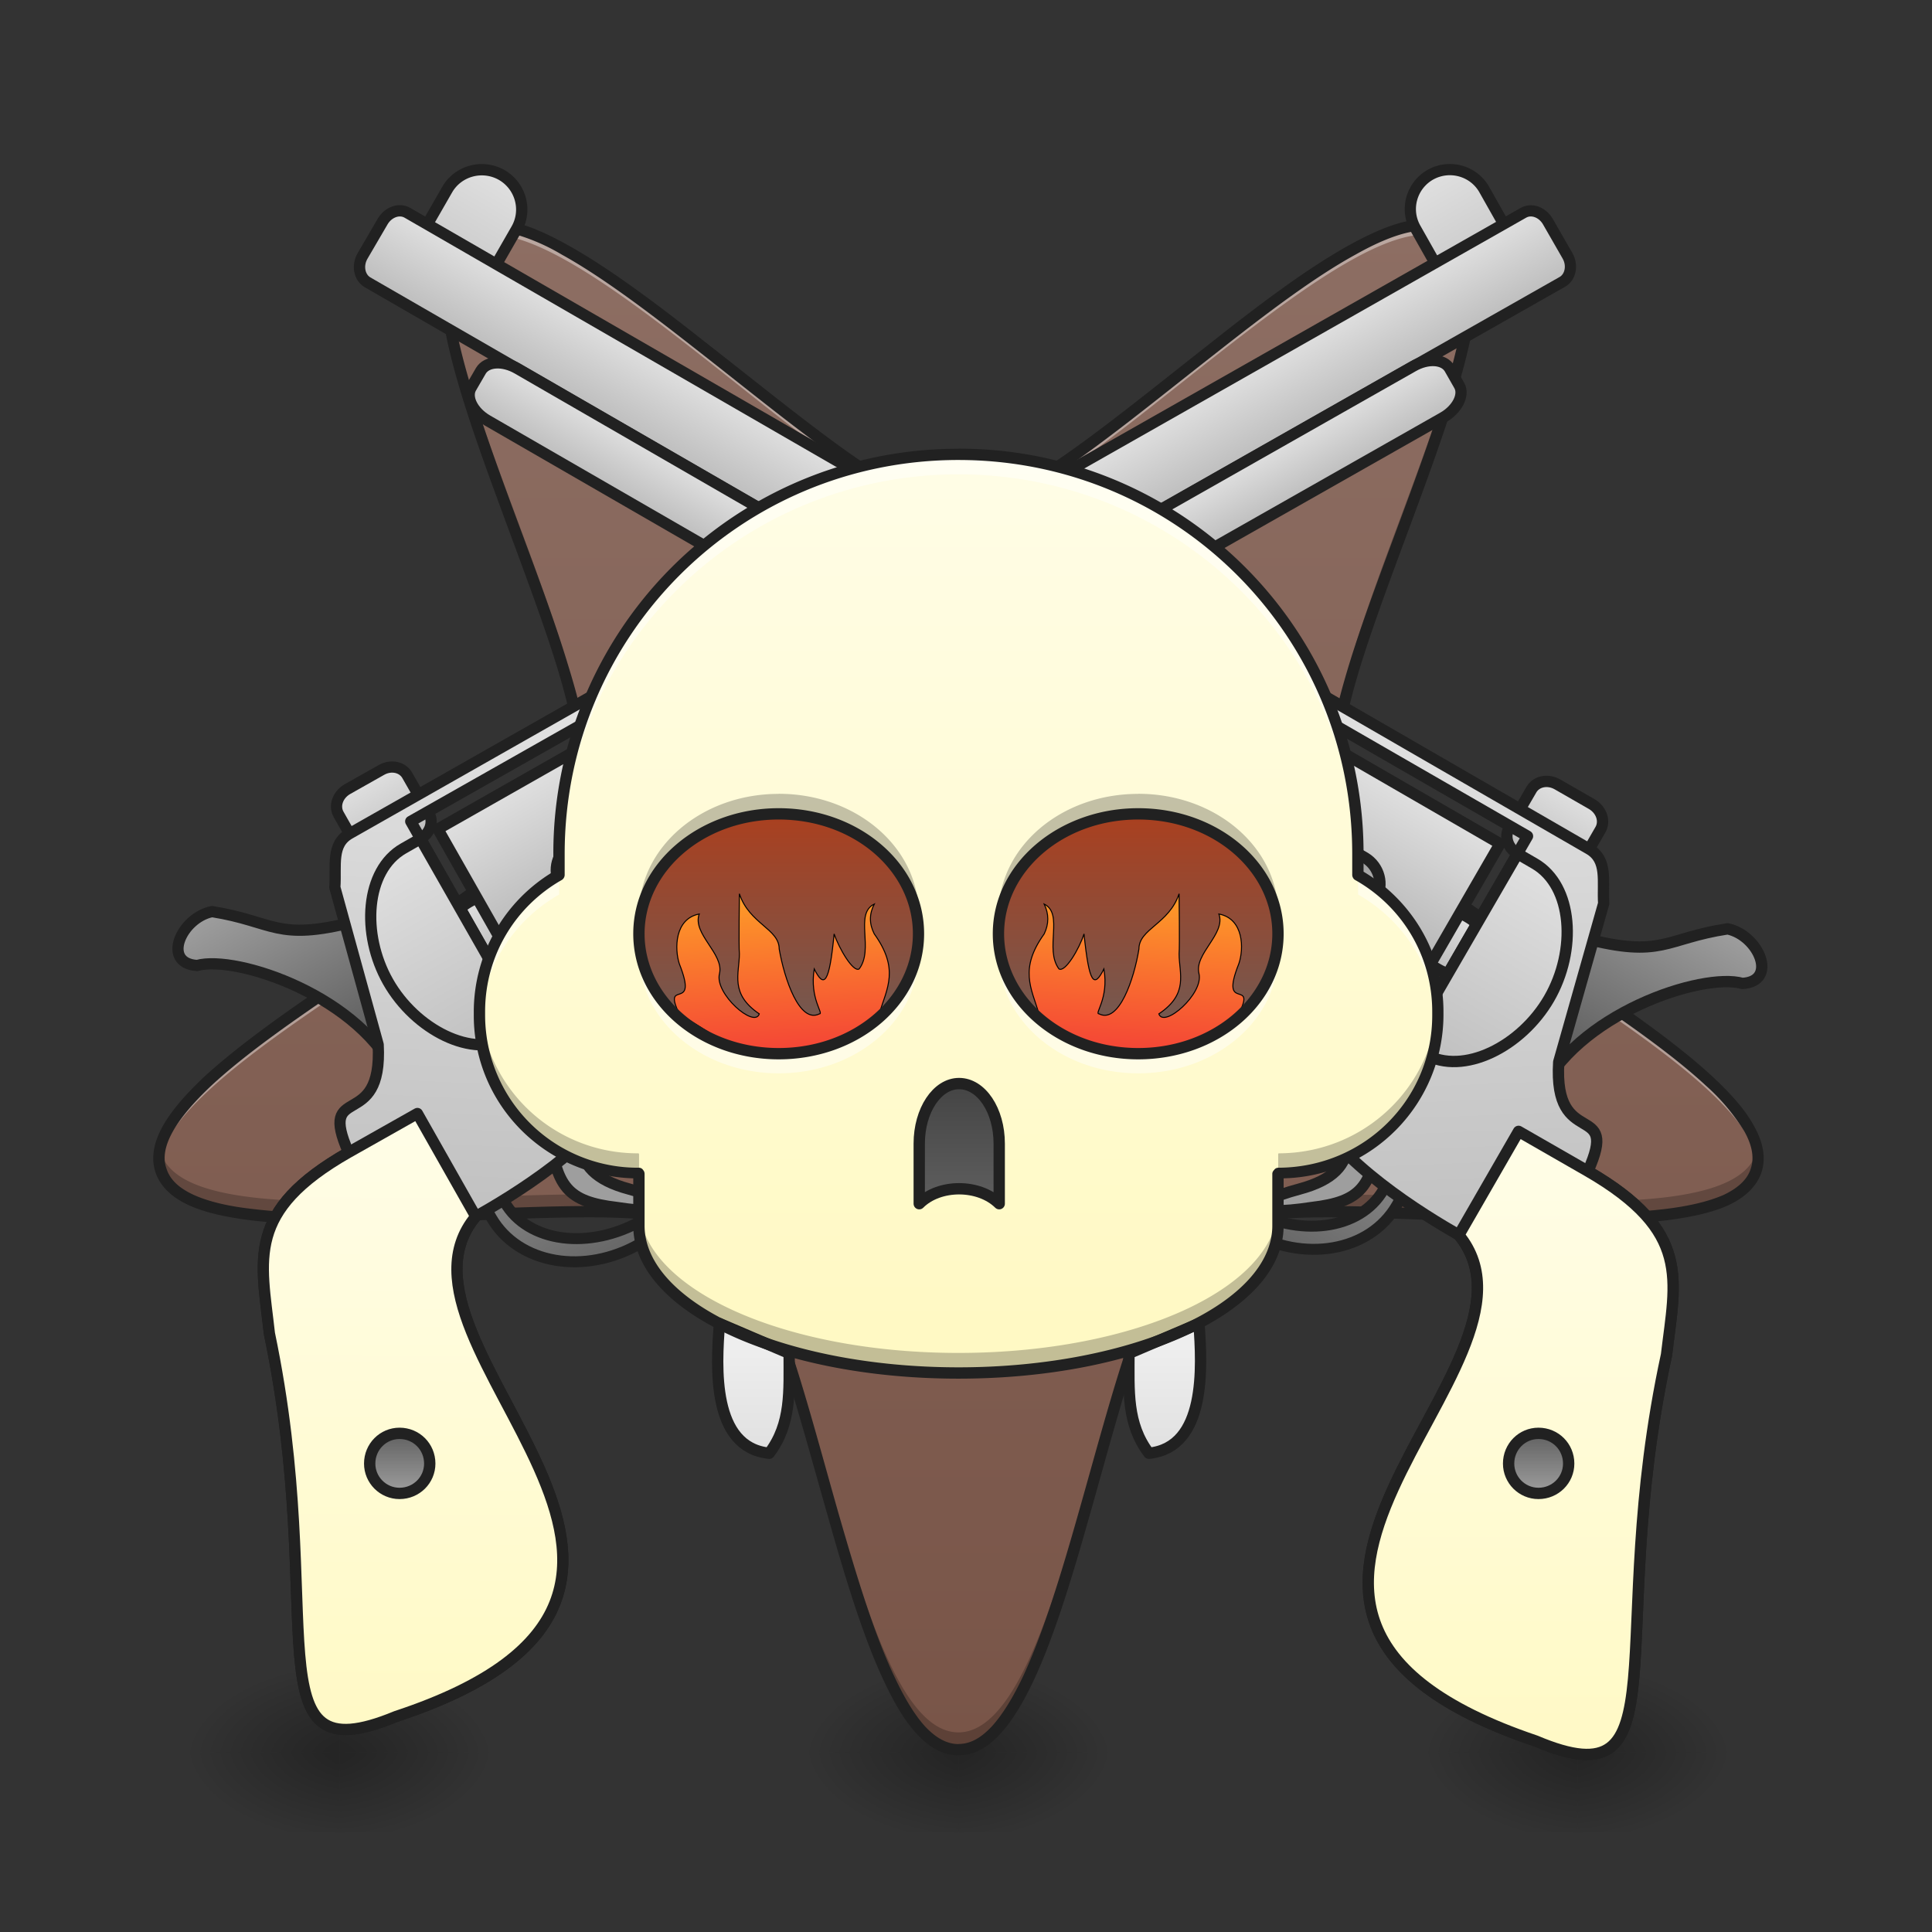 <svg xmlns="http://www.w3.org/2000/svg" width="22pt" height="22pt" viewBox="0 0 22 22"><rect x="0" y="0" width="22" height="22" fill="#333333" stroke="none"/><defs><radialGradient id="a" gradientUnits="userSpaceOnUse" cx="450.909" cy="189.579" fx="450.909" fy="189.579" r="21.167" gradientTransform="matrix(0 -.054 -.097 0 36.067 44.404)"><stop offset="0" stop-opacity=".314"/><stop offset=".222" stop-opacity=".275"/><stop offset="1" stop-opacity="0"/></radialGradient><radialGradient id="b" gradientUnits="userSpaceOnUse" cx="450.909" cy="189.579" fx="450.909" fy="189.579" r="21.167" gradientTransform="matrix(0 .054 .097 0 -.138 -4.493)"><stop offset="0" stop-opacity=".314"/><stop offset=".222" stop-opacity=".275"/><stop offset="1" stop-opacity="0"/></radialGradient><radialGradient id="c" gradientUnits="userSpaceOnUse" cx="450.909" cy="189.579" fx="450.909" fy="189.579" r="21.167" gradientTransform="matrix(0 -.054 .097 0 -.138 44.404)"><stop offset="0" stop-opacity=".314"/><stop offset=".222" stop-opacity=".275"/><stop offset="1" stop-opacity="0"/></radialGradient><radialGradient id="d" gradientUnits="userSpaceOnUse" cx="450.909" cy="189.579" fx="450.909" fy="189.579" r="21.167" gradientTransform="matrix(0 .054 -.097 0 36.067 -4.493)"><stop offset="0" stop-opacity=".314"/><stop offset=".222" stop-opacity=".275"/><stop offset="1" stop-opacity="0"/></radialGradient><radialGradient id="e" gradientUnits="userSpaceOnUse" cx="450.909" cy="189.579" fx="450.909" fy="189.579" r="21.167" gradientTransform="matrix(0 -.054 -.097 0 21.969 44.404)"><stop offset="0" stop-opacity=".314"/><stop offset=".222" stop-opacity=".275"/><stop offset="1" stop-opacity="0"/></radialGradient><radialGradient id="f" gradientUnits="userSpaceOnUse" cx="450.909" cy="189.579" fx="450.909" fy="189.579" r="21.167" gradientTransform="matrix(0 .054 .097 0 -14.237 -4.493)"><stop offset="0" stop-opacity=".314"/><stop offset=".222" stop-opacity=".275"/><stop offset="1" stop-opacity="0"/></radialGradient><radialGradient id="g" gradientUnits="userSpaceOnUse" cx="450.909" cy="189.579" fx="450.909" fy="189.579" r="21.167" gradientTransform="matrix(0 -.054 .097 0 -14.237 44.404)"><stop offset="0" stop-opacity=".314"/><stop offset=".222" stop-opacity=".275"/><stop offset="1" stop-opacity="0"/></radialGradient><radialGradient id="h" gradientUnits="userSpaceOnUse" cx="450.909" cy="189.579" fx="450.909" fy="189.579" r="21.167" gradientTransform="matrix(0 .054 -.097 0 21.969 -4.493)"><stop offset="0" stop-opacity=".314"/><stop offset=".222" stop-opacity=".275"/><stop offset="1" stop-opacity="0"/></radialGradient><radialGradient id="i" gradientUnits="userSpaceOnUse" cx="450.909" cy="189.579" fx="450.909" fy="189.579" r="21.167" gradientTransform="matrix(0 -.054 -.097 0 29.018 44.404)"><stop offset="0" stop-opacity=".314"/><stop offset=".222" stop-opacity=".275"/><stop offset="1" stop-opacity="0"/></radialGradient><radialGradient id="j" gradientUnits="userSpaceOnUse" cx="450.909" cy="189.579" fx="450.909" fy="189.579" r="21.167" gradientTransform="matrix(0 .054 .097 0 -7.188 -4.493)"><stop offset="0" stop-opacity=".314"/><stop offset=".222" stop-opacity=".275"/><stop offset="1" stop-opacity="0"/></radialGradient><radialGradient id="k" gradientUnits="userSpaceOnUse" cx="450.909" cy="189.579" fx="450.909" fy="189.579" r="21.167" gradientTransform="matrix(0 -.054 .097 0 -7.188 44.404)"><stop offset="0" stop-opacity=".314"/><stop offset=".222" stop-opacity=".275"/><stop offset="1" stop-opacity="0"/></radialGradient><radialGradient id="l" gradientUnits="userSpaceOnUse" cx="450.909" cy="189.579" fx="450.909" fy="189.579" r="21.167" gradientTransform="matrix(0 .054 -.097 0 29.018 -4.493)"><stop offset="0" stop-opacity=".314"/><stop offset=".222" stop-opacity=".275"/><stop offset="1" stop-opacity="0"/></radialGradient><linearGradient id="m" gradientUnits="userSpaceOnUse" x1="275.167" y1="-166.716" x2="275.167" y2="235.451" gradientTransform="matrix(.043 0 0 -.043 0 12.678)"><stop offset="0" stop-color="#795548"/><stop offset="1" stop-color="#8d6e63"/></linearGradient><linearGradient id="n" gradientUnits="userSpaceOnUse" x1="63.5" y1="-20.5" x2="63.5" y2="-62.833" gradientTransform="translate(-31.75)"><stop offset="0" stop-color="#bdbdbd"/><stop offset="1" stop-color="#e0e0e0"/></linearGradient><linearGradient id="o" gradientUnits="userSpaceOnUse" x1="169.333" y1="-20.5" x2="169.333" y2="-41.667" gradientTransform="translate(-31.75)"><stop offset="0" stop-color="#bdbdbd"/><stop offset="1" stop-color="#e0e0e0"/></linearGradient><linearGradient id="p" gradientUnits="userSpaceOnUse" x1="190.5" y1="-4.625" x2="190.5" y2="-20.5" gradientTransform="translate(-31.75)"><stop offset="0" stop-color="#bdbdbd"/><stop offset="1" stop-color="#e0e0e0"/></linearGradient><linearGradient id="q" gradientUnits="userSpaceOnUse" x1="285.75" y1="11.25" x2="285.75" y2="-9.917" gradientTransform="translate(-31.75)"><stop offset="0" stop-color="#9e9e9e"/><stop offset="1" stop-color="#e0e0e0"/></linearGradient><linearGradient id="r" gradientUnits="userSpaceOnUse" x1="391.583" y1="-41.667" x2="391.583" y2="-62.833" gradientTransform="translate(-31.75)"><stop offset="0" stop-color="#bdbdbd"/><stop offset="1" stop-color="#e0e0e0"/></linearGradient><linearGradient id="s" gradientUnits="userSpaceOnUse" x1="433.917" y1="-4.625" x2="433.917" y2="-52.25" gradientTransform="translate(-31.75)"><stop offset="0" stop-color="#616161"/><stop offset="1" stop-color="#9e9e9e"/></linearGradient><linearGradient id="t" gradientUnits="userSpaceOnUse" x1="1320" y1="1175.118" x2="1320" y2="935.118"><stop offset="0" stop-color="#616161"/><stop offset="1" stop-color="#9e9e9e"/></linearGradient><linearGradient id="u" gradientUnits="userSpaceOnUse" x1="1612.154" y1="1076.169" x2="1320" y2="615.118" gradientTransform="matrix(.265 0 0 .265 -31.75 -215)"><stop offset="0" stop-color="#bdbdbd"/><stop offset="1" stop-color="#e0e0e0"/></linearGradient><linearGradient id="v" gradientUnits="userSpaceOnUse" x1="343.958" y1="16.542" x2="343.958" y2="-41.667" gradientTransform="translate(-31.75)"><stop offset="0" stop-color="#9e9e9e"/><stop offset="1" stop-color="#e0e0e0"/></linearGradient><linearGradient id="w" gradientUnits="userSpaceOnUse" x1="402.167" y1="21.833" x2="402.167" y2="-41.667" gradientTransform="translate(-31.75)"><stop offset="0" stop-color="#bdbdbd"/><stop offset="1" stop-color="#e0e0e0"/></linearGradient><linearGradient id="x" gradientUnits="userSpaceOnUse" x1="1280" y1="735.118" x2="1280" y2="795.118" gradientTransform="matrix(.265 0 0 .265 -31.75 -215)"><stop offset="0" stop-color="#9e9e9e"/><stop offset="1" stop-color="#e0e0e0"/></linearGradient><linearGradient id="y" gradientUnits="userSpaceOnUse" x1="285.75" y1="-15.208" x2="285.75" y2="-41.667" gradientTransform="translate(-31.75)"><stop offset="0" stop-color="#9e9e9e"/><stop offset="1" stop-color="#e0e0e0"/></linearGradient><linearGradient id="z" gradientUnits="userSpaceOnUse" x1="1713.59" y1="1571.861" x2="1393.59" y2="1017.605" gradientTransform="matrix(.265 0 0 .265 -31.75 -215)"><stop offset="0" stop-color="#fff9c4"/><stop offset="1" stop-color="#fffde7"/></linearGradient><linearGradient id="A" gradientUnits="userSpaceOnUse" x1="63.5" y1="-20.5" x2="63.5" y2="-62.833" gradientTransform="translate(-31.75)"><stop offset="0" stop-color="#bdbdbd"/><stop offset="1" stop-color="#e0e0e0"/></linearGradient><linearGradient id="B" gradientUnits="userSpaceOnUse" x1="169.333" y1="-20.5" x2="169.333" y2="-41.667" gradientTransform="translate(-31.75)"><stop offset="0" stop-color="#bdbdbd"/><stop offset="1" stop-color="#e0e0e0"/></linearGradient><linearGradient id="C" gradientUnits="userSpaceOnUse" x1="190.5" y1="-4.625" x2="190.5" y2="-20.5" gradientTransform="translate(-31.75)"><stop offset="0" stop-color="#bdbdbd"/><stop offset="1" stop-color="#e0e0e0"/></linearGradient><linearGradient id="D" gradientUnits="userSpaceOnUse" x1="285.75" y1="11.25" x2="285.75" y2="-9.917" gradientTransform="translate(-31.75)"><stop offset="0" stop-color="#9e9e9e"/><stop offset="1" stop-color="#e0e0e0"/></linearGradient><linearGradient id="E" gradientUnits="userSpaceOnUse" x1="391.583" y1="-41.667" x2="391.583" y2="-62.833" gradientTransform="translate(-31.75)"><stop offset="0" stop-color="#bdbdbd"/><stop offset="1" stop-color="#e0e0e0"/></linearGradient><linearGradient id="F" gradientUnits="userSpaceOnUse" x1="433.917" y1="-4.625" x2="433.917" y2="-52.25" gradientTransform="translate(-31.75)"><stop offset="0" stop-color="#616161"/><stop offset="1" stop-color="#9e9e9e"/></linearGradient><linearGradient id="G" gradientUnits="userSpaceOnUse" x1="1320" y1="1175.118" x2="1320" y2="935.118"><stop offset="0" stop-color="#616161"/><stop offset="1" stop-color="#9e9e9e"/></linearGradient><linearGradient id="H" gradientUnits="userSpaceOnUse" x1="1612.154" y1="1076.169" x2="1320" y2="615.118" gradientTransform="matrix(.265 0 0 .265 -31.75 -215)"><stop offset="0" stop-color="#bdbdbd"/><stop offset="1" stop-color="#e0e0e0"/></linearGradient><linearGradient id="I" gradientUnits="userSpaceOnUse" x1="343.958" y1="16.542" x2="343.958" y2="-41.667" gradientTransform="translate(-31.75)"><stop offset="0" stop-color="#9e9e9e"/><stop offset="1" stop-color="#e0e0e0"/></linearGradient><linearGradient id="J" gradientUnits="userSpaceOnUse" x1="402.167" y1="21.833" x2="402.167" y2="-41.667" gradientTransform="translate(-31.75)"><stop offset="0" stop-color="#bdbdbd"/><stop offset="1" stop-color="#e0e0e0"/></linearGradient><linearGradient id="K" gradientUnits="userSpaceOnUse" x1="1280" y1="735.118" x2="1280" y2="795.118" gradientTransform="matrix(.265 0 0 .265 -31.75 -215)"><stop offset="0" stop-color="#9e9e9e"/><stop offset="1" stop-color="#e0e0e0"/></linearGradient><linearGradient id="L" gradientUnits="userSpaceOnUse" x1="285.75" y1="-15.208" x2="285.75" y2="-41.667" gradientTransform="translate(-31.75)"><stop offset="0" stop-color="#9e9e9e"/><stop offset="1" stop-color="#e0e0e0"/></linearGradient><linearGradient id="M" gradientUnits="userSpaceOnUse" x1="1713.59" y1="1571.861" x2="1393.59" y2="1017.605" gradientTransform="matrix(.265 0 0 .265 -31.75 -215)"><stop offset="0" stop-color="#fff9c4"/><stop offset="1" stop-color="#fffde7"/></linearGradient><linearGradient id="N" gradientUnits="userSpaceOnUse" x1="254" y1="11.25" x2="254" y2="106.5" gradientTransform="matrix(.043 0 0 .043 0 7.875)"><stop offset="0" stop-color="#bf360c"/><stop offset="1" stop-color="#616161"/></linearGradient><linearGradient id="O" gradientUnits="userSpaceOnUse" x1="209.021" y1="64.167" x2="206.375" y2="16.542" gradientTransform="matrix(-1 0 0 1 508 0)"><stop offset="0" stop-color="#f44336"/><stop offset="1" stop-color="#ffa726"/></linearGradient><linearGradient id="P" gradientUnits="userSpaceOnUse" x1="209.021" y1="64.167" x2="206.375" y2="16.542"><stop offset="0" stop-color="#f44336"/><stop offset="1" stop-color="#ffa726"/></linearGradient><linearGradient id="Q" gradientUnits="userSpaceOnUse" x1="960" y1="1495.118" x2="960" y2="575.118" gradientTransform="matrix(.011 0 0 .011 0 -1.364)"><stop offset="0" stop-color="#fff9c4"/><stop offset="1" stop-color="#fffde7"/></linearGradient><linearGradient id="R" gradientUnits="userSpaceOnUse" x1="254" y1="101.208" x2="254" y2="138.25" gradientTransform="translate(0 -31.75)"><stop offset="0" stop-color="#424242"/><stop offset="1" stop-color="#616161"/></linearGradient><linearGradient id="S" gradientUnits="userSpaceOnUse" x1="770" y1="1575.118" x2="770" y2="1465.118" gradientTransform="matrix(.265 0 0 .265 0 -246.75)"><stop offset="0" stop-color="#e0e0e0"/><stop offset="1" stop-color="#eee"/></linearGradient><linearGradient id="T" gradientUnits="userSpaceOnUse" x1="770" y1="1575.118" x2="770" y2="1465.118" gradientTransform="matrix(-.265 0 0 .265 508 -246.75)"><stop offset="0" stop-color="#e0e0e0"/><stop offset="1" stop-color="#eee"/></linearGradient><linearGradient id="U" gradientUnits="userSpaceOnUse" x1="410.104" y1="164.708" x2="410.104" y2="180.583"><stop offset="0" stop-color="#616161"/><stop offset="1" stop-color="#9e9e9e"/></linearGradient><linearGradient id="V" gradientUnits="userSpaceOnUse" x1="410.104" y1="164.708" x2="410.104" y2="180.583" gradientTransform="translate(-301.625)"><stop offset="0" stop-color="#616161"/><stop offset="1" stop-color="#9e9e9e"/></linearGradient></defs><path d="M17.965 19.957h1.82v-.91h-1.82zm0 0" fill="url(#a)"/><path d="M17.965 19.957h-1.82v.906h1.82zm0 0" fill="url(#b)"/><path d="M17.965 19.957h-1.82v-.91h1.82zm0 0" fill="url(#c)"/><path d="M17.965 19.957h1.82v.906h-1.82zm0 0" fill="url(#d)"/><path d="M3.867 19.957h1.817v-.91H3.867zm0 0" fill="url(#e)"/><path d="M3.867 19.957h-1.82v.906h1.82zm0 0" fill="url(#f)"/><path d="M3.867 19.957h-1.82v-.91h1.82zm0 0" fill="url(#g)"/><path d="M3.867 19.957h1.817v.906H3.867zm0 0" fill="url(#h)"/><path d="M10.914 19.957h1.82v-.91h-1.82zm0 0" fill="url(#i)"/><path d="M10.914 19.957H9.098v.906h1.816zm0 0" fill="url(#j)"/><path d="M10.914 19.957H9.098v-.91h1.816zm0 0" fill="url(#k)"/><path d="M10.914 19.957h1.82v.906h-1.82zm0 0" fill="url(#l)"/><path d="M10.914 19.926c1.227 0 1.684-5.153 2.676-5.871.988-.723 6.031.437 6.41-.727.379-1.168-4.379-3.191-4.758-4.36-.379-1.163 2.278-5.6 1.285-6.32-.988-.718-4.386 3.18-5.613 3.18-1.226 0-4.621-3.898-5.613-3.18-.992.72 1.668 5.157 1.289 6.32-.38 1.169-5.137 3.192-4.758 4.36.379 1.164 5.418.004 6.41.727.992.718 1.445 5.87 2.672 5.87zm0 0" fill="url(#m)"/><path d="M10.914 19.957c-1.226 0-1.68-5.152-2.672-5.871-.992-.723-6.031.437-6.41-.73a.465.465 0 0 1-.008-.254c.004.007.004.02.008.027.379 1.164 5.418.008 6.41.726.992.723 1.445 5.872 2.672 5.872s1.684-5.149 2.676-5.872c.988-.718 6.031.438 6.41-.726 0-.008.004-.02.008-.027.02.09.015.171-.008.253-.379 1.168-5.422.008-6.41.73-.992.72-1.45 5.872-2.676 5.872zM6.621 8.602c-.094-1.317-1.629-4.196-1.539-5.434.086 1.422 1.637 4.32 1.54 5.434zm8.586 0c-.098-1.114 1.453-4.012 1.543-5.434.086 1.238-1.45 4.117-1.543 5.434zm0 0" fill-opacity=".235"/><path d="M1.813 13.246c-.145-1.18 4.406-3.137 4.777-4.277a.917.917 0 0 0 .035-.223.987.987 0 0 1-.035.336c-.36 1.102-4.64 2.977-4.777 4.164zm18.203 0c-.133-1.187-4.418-3.062-4.774-4.164a.98.98 0 0 1-.039-.336c.004.082.016.16.04.223.366 1.14 4.917 3.097 4.773 4.277zm-9.102-7.309c-1.226 0-4.621-3.898-5.613-3.175-.145.105-.215.293-.223.539-.008-.301.055-.531.223-.653.992-.718 4.386 3.18 5.613 3.18 1.227 0 4.625-3.898 5.613-3.18.168.122.235.352.223.653-.008-.246-.074-.434-.223-.54-.988-.722-4.386 3.176-5.613 3.176zm0 0" fill="#fff" fill-opacity=".392"/><path d="M10.914 19.988c-.176 0-.332-.09-.473-.242-.14-.148-.261-.36-.379-.61-.234-.5-.437-1.167-.632-1.859-.196-.687-.387-1.398-.586-1.98-.2-.582-.418-1.031-.64-1.192-.22-.16-.716-.23-1.329-.242-.613-.008-1.348.032-2.066.059-.715.027-1.414.039-1.961-.027-.278-.036-.512-.086-.7-.172-.187-.086-.324-.211-.378-.375-.055-.168-.016-.348.085-.528.102-.18.262-.36.461-.55.407-.375.98-.778 1.575-1.176.593-.399 1.214-.797 1.703-1.168.492-.367.851-.719.933-.977.086-.258 0-.75-.18-1.34-.179-.586-.445-1.273-.69-1.945-.247-.672-.477-1.332-.583-1.875-.05-.273-.074-.516-.05-.719.023-.203.097-.37.238-.472.144-.106.328-.121.527-.082.203.039.426.136.668.27.48.265 1.04.687 1.602 1.132.566.441 1.136.906 1.636 1.258.504.351.95.586 1.22.586.273 0 .714-.235 1.218-.586.504-.352 1.074-.817 1.637-1.258.562-.445 1.12-.867 1.605-1.133.242-.133.465-.23.664-.27.203-.038.387-.023.527.083.145.101.215.27.243.472.023.203 0 .446-.051.72-.106.542-.336 1.202-.582 1.874-.246.672-.512 1.36-.692 1.945-.18.59-.265 1.082-.183 1.34.086.258.445.61.933.977.493.37 1.11.77 1.703 1.168.598.398 1.172.8 1.575 1.176.203.19.363.37.46.55.102.18.141.36.087.528-.055.164-.192.289-.375.375-.188.086-.426.136-.7.172-.55.066-1.246.054-1.964.027-.715-.027-1.45-.067-2.063-.059-.613.012-1.11.082-1.332.242-.219.16-.438.61-.64 1.192-.2.582-.387 1.293-.583 1.98-.195.692-.398 1.36-.632 1.86-.118.25-.243.46-.383.61-.137.151-.297.241-.473.241zm0-.129c.133 0 .254-.066.379-.199.125-.137.246-.336.36-.578.226-.488.429-1.152.624-1.84.196-.687.383-1.398.586-1.988.203-.586.41-1.05.688-1.25.273-.203.781-.258 1.402-.27.621-.007 1.36.032 2.074.059.715.027 1.407.039 1.942-.027.265-.032.492-.086.66-.16.164-.079.27-.176.308-.301.04-.121.016-.262-.074-.422a2.336 2.336 0 0 0-.437-.52c-.395-.367-.965-.761-1.559-1.16-.594-.398-1.21-.8-1.71-1.172-.497-.375-.872-.719-.977-1.043-.106-.324 0-.82.18-1.414.183-.597.449-1.281.695-1.953.246-.672.472-1.328.574-1.855.05-.266.07-.496.05-.68-.023-.18-.081-.309-.187-.387-.105-.074-.246-.094-.426-.058-.18.035-.394.125-.628.257-.473.258-1.028.68-1.59 1.122-.563.44-1.133.906-1.641 1.261-.508.356-.953.61-1.293.61-.34 0-.781-.254-1.289-.61-.512-.355-1.082-.82-1.645-1.261-.562-.442-1.117-.864-1.585-1.122a2.25 2.25 0 0 0-.63-.257c-.18-.036-.32-.016-.425.058-.106.078-.168.207-.188.387-.023.184-.004.414.047.68.106.527.332 1.183.578 1.855.246.672.512 1.356.692 1.953.183.594.289 1.09.183 1.414-.105.325-.484.668-.98 1.043-.496.371-1.113.774-1.711 1.172-.594.399-1.16.793-1.555 1.16-.195.184-.347.36-.437.52-.09.16-.117.3-.074.422.039.125.14.222.308.3.164.075.39.13.66.16.532.067 1.227.055 1.942.028.715-.027 1.449-.066 2.07-.059.621.012 1.129.067 1.406.27.274.2.485.664.684 1.25.203.59.39 1.3.586 1.988.199.688.398 1.352.629 1.84.113.242.23.441.355.578.125.133.25.2.38.2zm0 0" fill="#212121"/><path d="M31.779-62.82c5.784.02 10.585 4.7 10.533 10.608l.024 10.587c-.019 5.784-4.745 10.507-10.607 10.533A10.461 10.461 0 0 1 21.196-41.7l-.025-10.587c.02-5.784 4.745-10.507 10.608-10.533zm0 0" transform="matrix(-.037 .021 .021 .037 18.782 3.647)" fill="url(#n)" stroke-width="3" stroke-linecap="round" stroke-linejoin="round" stroke="#212121"/><path d="M15.13-41.662l244.88.003c2.526.012 4.622 2.37 4.59 5.223l-.055 10.632c.013 2.932-1.96 5.33-4.486 5.32L15.1-20.443c-2.447-.057-4.543-2.416-4.556-5.347l.054-10.632c.033-2.853 2.006-5.252 4.532-5.24zm0 0" transform="matrix(-.037 .021 .021 .037 18.782 3.647)" fill="url(#o)" stroke-width="3" stroke-linecap="round" stroke-linejoin="round" stroke="#212121"/><path d="M61.034-20.512l290.735-.02c4.443.059 8.083 2.365 8.097 5.297l-.09 5.3c.013 2.93-3.55 5.303-8.071 5.29l-290.735.02c-4.398.02-8.084-2.366-8.097-5.297l.01-5.254c.066-2.977 3.63-5.35 8.151-5.336zm0 0" transform="matrix(-.037 .021 .021 .037 18.782 3.647)" fill="url(#p)" stroke-width="3" stroke-linecap="round" stroke-linejoin="round" stroke="#212121"/><path d="M247.704-9.888l12.583-.022c2.401-.022 4.295 2.349 4.308 5.28l.024 10.587c.013 2.932-1.96 5.33-4.283 5.307l-12.628-.056c-2.402.022-4.295-2.349-4.308-5.28l.02-10.508c-.013-2.932 1.961-5.331 4.284-5.308zm0 0" transform="matrix(-.037 .021 .021 .037 18.782 3.647)" fill="url(#q)" stroke-width="3" stroke-linecap="round" stroke-linejoin="round" stroke="#212121"/><path d="M354.523-62.848l10.587-.024c2.977.065 5.343 2.163 5.299 4.813l.006 11.647c.034 2.604-2.403 4.746-5.334 4.759l-10.508-.02c-2.932.012-5.298-2.086-5.332-4.69l.027-11.771c-.034-2.604 2.324-4.7 5.255-4.714zm0 0" transform="matrix(-.037 .021 .021 .037 18.782 3.647)" fill="url(#r)" stroke-width="3" stroke-linecap="round" stroke-linejoin="round" stroke="#212121"/><path d="M381.025-31.126c20.755-5.684 18.467-10.556 31.68-21.123 8.026-2.64 18.604 5.318 10.61 10.562-10.552 2.63-34.416 29.107-31.762 52.976zm0 0" transform="matrix(-.037 .021 .021 .037 18.782 3.647)" fill="url(#s)" stroke-width="3" stroke-linecap="round" stroke-linejoin="round" stroke="#212121"/><path d="M1159.915 935.27c20.248 39.882.17 66.946.146 99.886l-.04 19.859c-.05 55.568 53.415 100.075 120.063 100.076l59.873-.053c66.648.001 119.844-44.597 120.067-99.868l-.132-20.156c.195-32.643 29.086-61.62.283-79.902l-134.063.043c63.112.06 114.08 38.867 113.74 87.065l.197 5.837c-.042 48.026-50.962 86.947-113.902 87.184l-32.174-.07c-63.111-.06-114.08-38.867-113.912-87.362l-.025-5.54c-.13-48.323 50.79-87.244 113.902-87.184zm0 0" transform="scale(-.011 .011) rotate(30 91.77 -2515.882)" fill="url(#t)" stroke-width="11.339" stroke-linecap="round" stroke-linejoin="round" stroke="#212121"/><path d="M6.875 12.129l-.79.457.173.293c.074.637.203.805.765.871.72.11.762-.043.141-.21-.777-.208-.594-.7-.289-1.411zm0 0" fill="#9e9e9e" stroke-width=".129" stroke-linecap="round" stroke-linejoin="round" stroke="#212121"/><path d="M253.998-52.253c-5.863.026-10.588 4.749-10.562 10.612l-.05 31.728c21.219.03 21.169 31.757 21.193 42.344l74.1 10.54c15.267 10.079 42.34 10.612 52.927 10.587 42.33 15.867-21.206 127.073 84.628 105.856 42.404-5.274 2.654-31.762-21.139-105.879-7.952-18.5-10.615-31.658-42.343-31.708-2.1-20.725-10.587.024-21.144-21.17l-10.686-42.324c-3.224-4.857-4.749-10.589-10.612-10.563zm15.877 5.319l84.663-.073-.02 68.868-84.63-.052zm0 0" transform="matrix(-.037 .021 .021 .037 18.782 3.647)" fill="url(#u)" stroke-width="3" stroke-linecap="round" stroke-linejoin="round" stroke="#212121"/><path d="M275.118-41.67l74.122.031-.012 58.156-74.076.048zm0 0" transform="matrix(-.037 .021 .021 .037 18.782 3.647)" fill="url(#v)" stroke-width="3" stroke-linecap="round" stroke-linejoin="round" stroke="#212121"/><path d="M354.573-41.674l-.09 58.202 5.378.043c11.725-.052 21.12-14.503 21.134-29.206.013-14.702-9.397-29.002-21.168-29.028zm0 0" transform="matrix(-.037 .021 .021 .037 18.782 3.647)" fill="url(#w)" stroke-width="3" stroke-linecap="round" stroke-linejoin="round" stroke="#212121"/><path d="M275.167-20.495l.015 15.84 44.964.071c4.397-.02 7.933-3.53 7.993-7.973-.02-4.397-3.61-7.888-7.974-7.992zm0 0" transform="matrix(-.037 .021 .021 .037 18.782 3.647)" fill="url(#x)" stroke-width="3" stroke-linecap="round" stroke-linejoin="round" stroke="#212121"/><path d="M243.436-41.641l26.428-.039-.04 26.474-26.428.038zm0 0" transform="matrix(-.037 .021 .021 .037 18.782 3.647)" fill="url(#y)" stroke-width="3" stroke-linecap="round" stroke-linejoin="round" stroke="#212121"/><path d="M391.578 21.876l.028 31.682c42.33 15.867-21.206 127.073 84.628 105.856 42.404-5.274 2.654-31.762-21.139-105.879-7.952-18.5-10.615-31.658-42.343-31.708zm0 0" transform="matrix(-.037 .021 .021 .037 18.782 3.647)" fill="url(#z)" stroke-width="3" stroke-linecap="round" stroke-linejoin="round" stroke="#212121"/><path d="M31.781-62.822c5.785.02 10.586 4.7 10.533 10.608l.025 10.587c-.02 5.784-4.745 10.507-10.608 10.533a10.461 10.461 0 0 1-10.533-10.608l-.024-10.587c.019-5.784 4.745-10.506 10.607-10.533zm0 0" transform="scale(.043) rotate(30 -121.395 180.452)" fill="url(#A)" stroke-width="3" stroke-linecap="round" stroke-linejoin="round" stroke="#212121"/><path d="M15.132-41.663l244.88.003c2.526.011 4.622 2.37 4.511 5.268l.025 10.587c.013 2.931-1.96 5.33-4.486 5.319l-244.96.042c-2.446-.057-4.542-2.415-4.556-5.346l.055-10.633c.032-2.853 2.006-5.252 4.531-5.24zm0 0" transform="scale(.043) rotate(30 -121.395 180.452)" fill="url(#B)" stroke-width="3" stroke-linecap="round" stroke-linejoin="round" stroke="#212121"/><path d="M61.037-20.513l290.735-.02c4.442.059 8.083 2.365 8.096 5.296l-.09 5.3c.014 2.931-3.55 5.304-8.071 5.29l-290.735.02c-4.397.02-8.083-2.365-8.096-5.296l.01-5.255c.066-2.976 3.63-5.349 8.15-5.335zm0 0" transform="scale(.043) rotate(30 -121.395 180.452)" fill="url(#C)" stroke-width="3" stroke-linecap="round" stroke-linejoin="round" stroke="#212121"/><path d="M247.706-9.889l12.583-.022c2.401-.022 4.295 2.348 4.308 5.28l.025 10.587c.013 2.931-1.961 5.33-4.284 5.307l-12.628-.057c-2.401.022-4.295-2.348-4.308-5.28l.02-10.508c-.012-2.931 1.962-5.33 4.284-5.307zm0 0" transform="scale(.043) rotate(30 -121.395 180.452)" fill="url(#D)" stroke-width="3" stroke-linecap="round" stroke-linejoin="round" stroke="#212121"/><path d="M354.526-62.85l10.587-.024c2.977.066 5.343 2.164 5.298 4.813l.007 11.647c.034 2.605-2.403 4.747-5.335 4.76l-10.508-.021c-2.931.013-5.297-2.085-5.331-4.69l.026-11.77c-.034-2.605 2.324-4.701 5.256-4.714zm0 0" transform="scale(.043) rotate(30 -121.395 180.452)" fill="url(#E)" stroke-width="3" stroke-linecap="round" stroke-linejoin="round" stroke="#212121"/><path d="M380.95-31.081c20.832-5.73 18.544-10.603 31.757-21.17 8.027-2.64 18.604 5.318 10.611 10.563-10.553 2.629-34.417 29.107-31.762 52.976zm0 0" transform="scale(.043) rotate(30 -121.395 180.452)" fill="url(#F)" stroke-width="3" stroke-linecap="round" stroke-linejoin="round" stroke="#212121"/><path d="M1159.924 935.265c20.249 39.881.17 66.945.146 99.886l-.039 19.858c-.05 55.569 53.415 100.075 120.063 100.077l59.872-.054c66.648.002 119.845-44.596 120.067-99.867l-.132-20.156c.196-32.643 29.087-61.621.283-79.902l-134.063.043c63.112.06 114.08 38.867 113.74 87.065l.197 5.837c-.041 48.026-50.962 86.946-113.902 87.184l-32.174-.07c-63.111-.06-114.08-38.867-113.912-87.362l-.025-5.54c-.13-48.324 50.791-87.244 113.903-87.184zm0 0" transform="rotate(30.001 12.024 12.374) scale(.011)" fill="url(#G)" stroke-width="11.339" stroke-linecap="round" stroke-linejoin="round" stroke="#212121"/><path d="M15.086 12.129l.789.457-.172.293c-.074.637-.203.805-.765.871-.72.11-.762-.043-.141-.21.777-.208.594-.7.289-1.411zm0 0" fill="#9e9e9e" stroke-width=".129" stroke-linecap="round" stroke-linejoin="round" stroke="#212121"/><path d="M254-52.254c-5.862.026-10.588 4.749-10.562 10.611l-.05 31.728c21.22.03 21.169 31.758 21.194 42.345l74.1 10.539c15.266 10.08 42.34 10.613 52.927 10.588 42.329 15.867-21.206 127.073 84.627 105.855 42.404-5.273 2.655-31.762-21.138-105.878-7.953-18.501-10.616-31.658-42.343-31.709-2.1-20.725-10.588.025-21.145-21.17l-10.685-42.324c-3.224-4.856-4.75-10.588-10.612-10.562zm15.877 5.318l84.663-.072-.02 68.867-84.63-.051zm0 0" transform="scale(.043) rotate(30 -121.395 180.452)" fill="url(#H)" stroke-width="3" stroke-linecap="round" stroke-linejoin="round" stroke="#212121"/><path d="M275.12-41.671l74.122.03-.011 58.157-74.076.048zm0 0" transform="scale(.043) rotate(30 -121.395 180.452)" fill="url(#I)" stroke-width="3" stroke-linecap="round" stroke-linejoin="round" stroke="#212121"/><path d="M354.575-41.675l-.09 58.201 5.378.044c11.726-.052 21.121-14.503 21.134-29.206.014-14.702-9.397-29.002-21.168-29.029zm0 0" transform="scale(.043) rotate(30 -121.395 180.452)" fill="url(#J)" stroke-width="3" stroke-linecap="round" stroke-linejoin="round" stroke="#212121"/><path d="M275.17-20.497l.014 15.841 44.965.07c4.397-.019 7.933-3.53 7.913-7.927.06-4.443-3.53-7.933-7.894-8.038zm0 0" transform="scale(.043) rotate(30 -121.395 180.452)" fill="url(#K)" stroke-width="3" stroke-linecap="round" stroke-linejoin="round" stroke="#212121"/><path d="M243.438-41.643l26.429-.038-.04 26.473-26.429.04zm0 0" transform="scale(.043) rotate(30 -121.395 180.452)" fill="url(#L)" stroke-width="3" stroke-linecap="round" stroke-linejoin="round" stroke="#212121"/><path d="M391.58 21.875l.029 31.682c42.329 15.867-21.206 127.073 84.627 105.855 42.404-5.273 2.655-31.762-21.138-105.878-7.953-18.501-10.616-31.658-42.343-31.709zm0 0" transform="scale(.043) rotate(30 -121.395 180.452)" fill="url(#M)" stroke-width="3" stroke-linecap="round" stroke-linejoin="round" stroke="#212121"/><path d="M8.414 8.36h5.004c.879 0 1.59.609 1.59 1.363v1.363c0 .754-.711 1.367-1.59 1.367H8.414c-.879 0-1.594-.613-1.594-1.367V9.723c0-.754.715-1.364 1.594-1.364zm0 0" fill="url(#N)"/><path d="M328.06 53.61c4.817-9.726-5.273 0 0-13.27 1.363-3.91 1.363-11.909-5.273-13.181 1.91 5.272-6.635 10.544-5.272 15.816 1.273 5.273-9.272 14.544-10.635 10.636 7.999-5.363 5.363-10.636 5.363-15.908.182-1.818 0-15.907 0-15.907-2.636 7.999-10.635 9.271-10.635 14.635-1.273 7.908-5.273 19.816-10.545 17.18-1.363 0 2.636-4 1.273-11.908-2.636 5.272-3.909 3.908-5.273-9.272-1.272 4-4.999 10.272-6.635 9.272-3.909-5.272 1.363-14.544-3.909-17.18 1.273 2.636 1.273 5.272 0 7.908-6.636 9.272-3.454 14.271-1.363 21.18l10.635 26.452zm0 0" transform="matrix(.043 0 0 .043 0 9.24)" fill="url(#O)" stroke-width=".265" stroke="#000"/><path d="M179.892 53.61c-4.727-9.726 5.272 0 0-13.27-1.273-3.91-1.273-11.909 5.272-13.181-1.909 5.272 6.636 10.544 5.363 15.816-1.363 5.273 9.272 14.544 10.545 10.636-7.909-5.363-5.273-10.636-5.273-15.908-.181-1.818 0-15.907 0-15.907 2.637 7.999 10.545 9.271 10.545 14.635 1.363 7.908 5.363 19.816 10.635 17.18 1.273 0-2.636-4-1.363-11.908 2.636 5.272 4 3.908 5.272-9.272 1.364 4 5.09 10.272 6.636 9.272 4-5.272-1.364-14.544 4-17.18-1.364 2.636-1.364 5.272 0 7.908 6.635 9.272 3.454 14.271 1.272 21.18l-10.544 26.452zm0 0" transform="matrix(.043 0 0 .043 0 9.24)" fill="url(#P)" stroke-width=".265" stroke="#000"/><path d="M10.914 5.176a4.536 4.536 0 0 0-4.547 4.547v.238c-.543.312-.91.89-.91 1.559v.043c0 .996.809 1.796 1.816 1.796 0 .004 0 .008.004.008v.59c0 .93 1.621 1.68 3.637 1.68s3.64-.75 3.64-1.68v-.59s.005-.004.005-.008a1.8 1.8 0 0 0 1.812-1.796v-.043c0-.668-.363-1.247-.906-1.56v-.237a4.54 4.54 0 0 0-4.55-4.547zM8.867 9.27c.883 0 1.594.605 1.594 1.363 0 .754-.711 1.363-1.594 1.363-.879 0-1.59-.61-1.59-1.363 0-.758.711-1.363 1.59-1.363zm4.094 0c.883 0 1.594.605 1.594 1.363 0 .754-.711 1.363-1.594 1.363-.883 0-1.59-.61-1.59-1.363 0-.758.707-1.363 1.59-1.363zm0 0" fill="url(#Q)"/><path d="M253.976 72.063c-5.818 0-10.545 7.09-10.545 15.908v15.908c5.273-5.273 15.817-5.273 21.18 0V87.97c0-8.817-4.727-15.908-10.635-15.908zm0 0" transform="matrix(.043 0 0 .043 0 9.24)" fill="url(#R)" stroke-width="3" stroke-linecap="square" stroke-linejoin="round" stroke="#212121"/><path d="M190.527 135.603c-.909 11.544-2.09 32.815 13.18 34.36 5.91-7.817 5.273-16.453 5.273-26.452zm0 0" transform="matrix(.043 0 0 .043 0 9.24)" fill="url(#S)" stroke-width="3" stroke-linecap="square" stroke-linejoin="round" stroke="#212121"/><path d="M317.515 135.603c.818 11.544 2 32.815-13.271 34.36-5.909-7.817-5.273-16.453-5.273-26.452zm0 0" transform="matrix(.043 0 0 .043 0 9.24)" fill="url(#T)" stroke-width="3" stroke-linecap="square" stroke-linejoin="round" stroke="#212121"/><path d="M10.914 5.176a4.536 4.536 0 0 0-4.547 4.547v.226a4.536 4.536 0 0 1 4.547-4.547 4.54 4.54 0 0 1 4.55 4.547v-.226a4.54 4.54 0 0 0-4.55-4.547zM6.367 9.96c-.543.312-.91.89-.91 1.559v.043c0 .03 0 .062.004.093a1.793 1.793 0 0 1 .906-1.469zm9.098 0v.226c.52.297.875.84.906 1.47v-.137c0-.668-.363-1.247-.906-1.56zm-8.184.785c-.004.04-.004.074-.004.113 0 .758.711 1.364 1.59 1.364.883 0 1.594-.606 1.594-1.364 0-.039-.004-.074-.008-.113-.066.703-.746 1.25-1.586 1.25-.836 0-1.52-.547-1.586-1.25zm4.094 0c-.004.04-.004.074-.004.113 0 .758.707 1.364 1.59 1.364.883 0 1.594-.606 1.594-1.364 0-.039-.004-.074-.008-.113-.067.703-.746 1.25-1.586 1.25-.836 0-1.52-.547-1.586-1.25zm0 0" fill="#fff" fill-opacity=".471"/><path d="M8.867 9.04c-.879 0-1.59.608-1.59 1.366 0 .035 0 .074.004.114.067-.704.75-1.25 1.586-1.25.84 0 1.52.546 1.586 1.25.004-.04.008-.079.008-.114 0-.758-.711-1.367-1.594-1.367zm4.094 0c-.883 0-1.59.608-1.59 1.366 0 .035 0 .074.004.114.066-.704.75-1.25 1.586-1.25.84 0 1.52.546 1.586 1.25.004-.04.008-.079.008-.114 0-.758-.711-1.367-1.594-1.367zm-7.5 2.39c-.004.03-.004.062-.004.09v.043c0 .996.809 1.796 1.816 1.796 0 .004 0 .008.004.008v-.226c-.004-.004-.004-.004-.004-.008a1.801 1.801 0 0 1-1.812-1.703zm10.91 0c-.05.949-.84 1.703-1.812 1.703 0 .004-.004.004-.004.008v.226s.004-.004.004-.008a1.8 1.8 0 0 0 1.812-1.796v-.043-.09zm-9.094 2.3v.227c0 .93 1.621 1.68 3.637 1.68s3.64-.75 3.64-1.68v-.227c0 .93-1.624 1.676-3.64 1.676s-3.637-.746-3.637-1.676zm0 0" fill-opacity=".235"/><path d="M10.914 5.11a4.605 4.605 0 0 0-4.613 4.613v.203a1.86 1.86 0 0 0-.906 1.594v.043c0 1.007.804 1.824 1.816 1.855v.539c0 .504.434.938 1.101 1.246.668.309 1.586.496 2.602.496 1.016 0 1.934-.187 2.602-.496.671-.308 1.101-.742 1.101-1.246v-.539a1.865 1.865 0 0 0 1.82-1.855v-.043c0-.676-.363-1.266-.91-1.594v-.203a4.605 4.605 0 0 0-4.613-4.614zm0 .128c2.484 0 4.484 2 4.484 4.485v.238c0 .023.012.047.032.059.527.296.879.855.879 1.5v.043c0 .96-.778 1.73-1.75 1.734-.02 0-.04.008-.051.027-.004 0-.004.004-.004.004a.056.056 0 0 0-.016.04v.589c0 .43-.379.832-1.023 1.129-.649.297-1.55.484-2.55.484-1 0-1.903-.187-2.548-.484-.644-.297-1.027-.7-1.027-1.129v-.59a.075.075 0 0 0-.012-.039c-.004 0-.004-.004-.004-.004a.057.057 0 0 0-.05-.027 1.739 1.739 0 0 1-1.75-1.735v-.042c0-.645.351-1.204.874-1.5a.069.069 0 0 0 .032-.06v-.237c0-2.485 2-4.485 4.484-4.485zM8.867 9.203c-.91 0-1.656.633-1.656 1.43 0 .797.746 1.43 1.656 1.43.914 0 1.656-.633 1.656-1.43 0-.797-.742-1.43-1.656-1.43zm4.094 0c-.91 0-1.656.633-1.656 1.43 0 .797.746 1.43 1.656 1.43.914 0 1.656-.633 1.656-1.43 0-.797-.742-1.43-1.656-1.43zm-4.094.129c.856 0 1.528.586 1.528 1.3 0 .716-.672 1.302-1.528 1.302-.851 0-1.527-.586-1.527-1.301s.676-1.301 1.527-1.301zm4.094 0c.851 0 1.527.586 1.527 1.3 0 .716-.675 1.302-1.527 1.302-.852 0-1.527-.586-1.527-1.301s.675-1.301 1.527-1.301zm0 0" fill="#212121"/><path d="M407.416 164.691c4.454 0 7.999 3.545 7.999 8 0 4.362-3.545 7.908-8 7.908-4.363 0-7.908-3.546-7.908-7.909 0-4.454 3.545-7.999 7.909-7.999zm0 0" transform="matrix(.043 0 0 .043 0 9.24)" fill="url(#U)" stroke-width="3" stroke-linecap="round" stroke-linejoin="round" stroke="#212121"/><path d="M105.808 164.691c4.454 0 8 3.545 8 8 0 4.362-3.546 7.908-8 7.908-4.363 0-7.908-3.546-7.908-7.909 0-4.454 3.545-7.999 7.908-7.999zm0 0" transform="matrix(.043 0 0 .043 0 9.24)" fill="url(#V)" stroke-width="3" stroke-linecap="round" stroke-linejoin="round" stroke="#212121"/></svg>